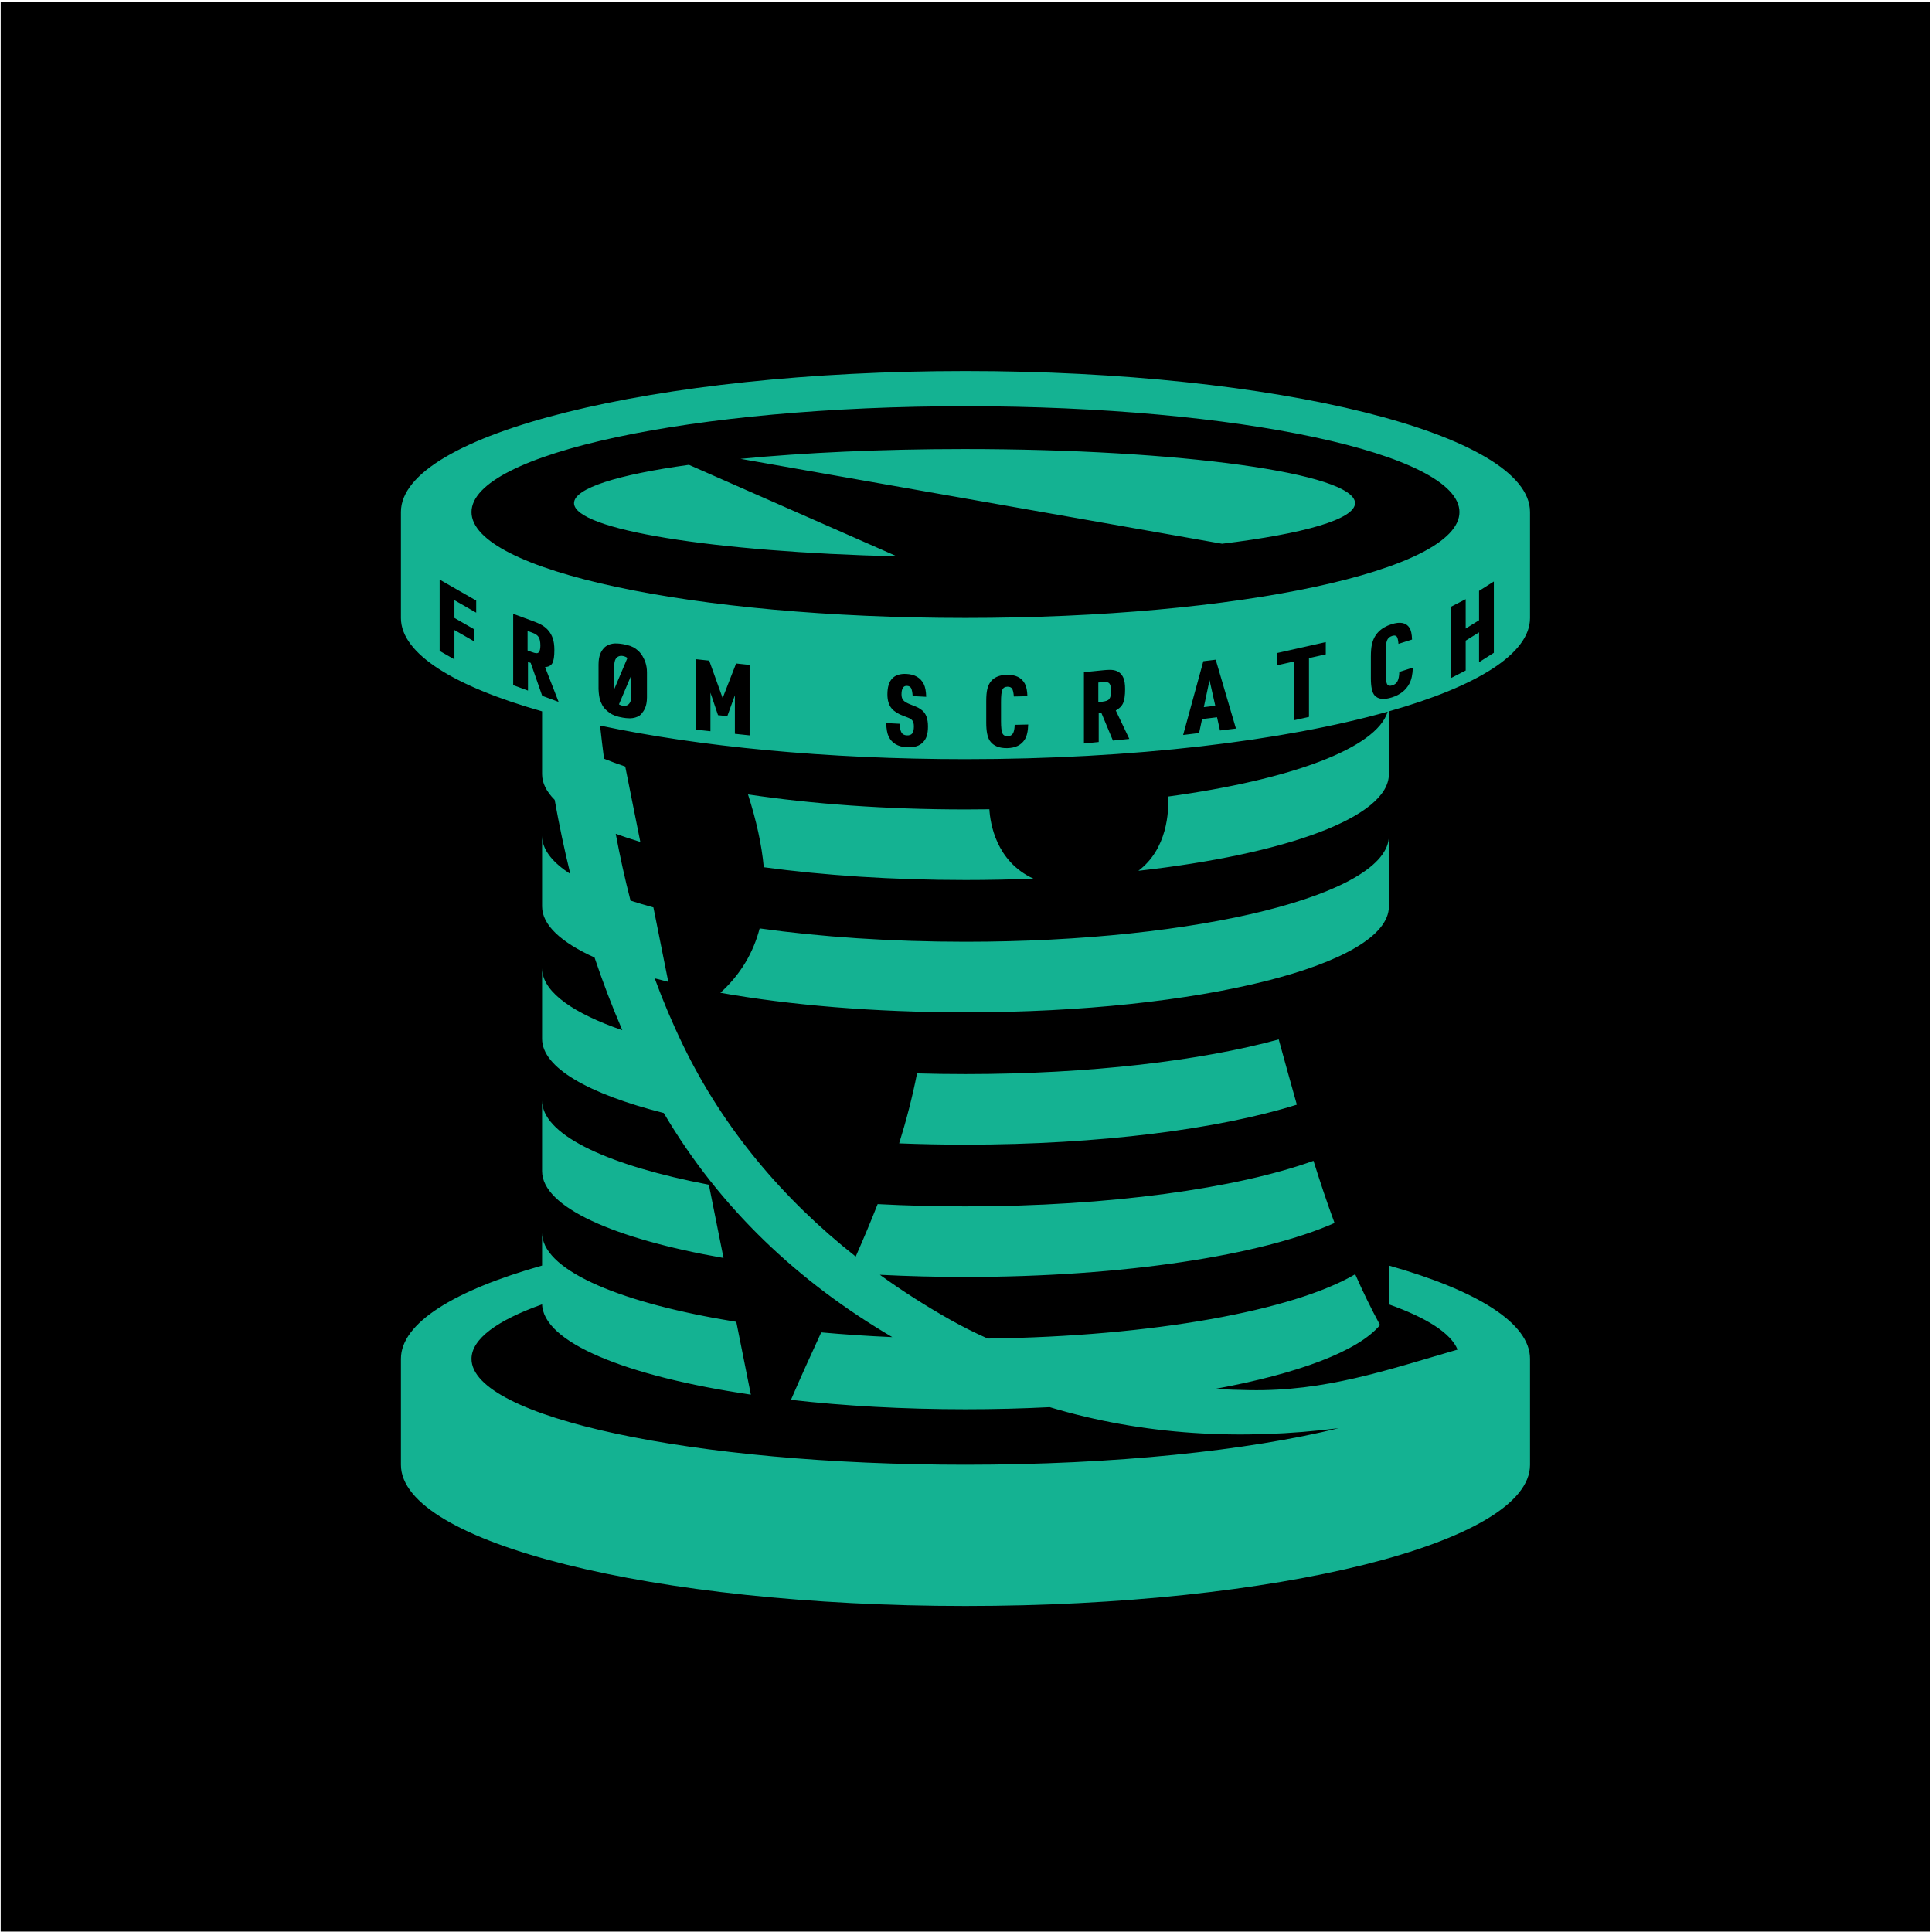 <?xml version="1.0" encoding="UTF-8" standalone="no"?><!DOCTYPE svg PUBLIC "-//W3C//DTD SVG 1.1//EN" "http://www.w3.org/Graphics/SVG/1.1/DTD/svg11.dtd"><svg width="100%" height="100%" viewBox="0 0 801 801" version="1.1" xmlns="http://www.w3.org/2000/svg" xmlns:xlink="http://www.w3.org/1999/xlink" xml:space="preserve" xmlns:serif="http://www.serif.com/" style="fill-rule:evenodd;clip-rule:evenodd;stroke-linejoin:round;stroke-miterlimit:2;"><rect id="c-padding-bg-b" x="0.284" y="0.831" width="800" height="800"/><path d="M224.741,294.918c-36.411,-10.315 -58.514,-23.861 -58.514,-38.687l0,-43.972c0,-32.295 104.877,-58.427 234.057,-58.428c129.18,0.001 234.057,26.133 234.057,58.428l0,43.972c0,14.826 -22.103,28.372 -58.514,38.688l0,26.044c0,17.84 -42.671,33.208 -103.867,40.067c12.032,-9.033 12.653,-24.564 12.368,-30.793c50.796,-6.945 86.388,-19.985 90.992,-35.175c-42.889,12.072 -105.435,19.684 -175.036,19.684c-57.761,0 -110.662,-5.242 -151.502,-13.926c0.509,4.609 1.054,9.186 1.641,13.734c2.741,1.121 5.677,2.208 8.797,3.26l6.249,31.245c-3.604,-1.08 -7.004,-2.203 -10.187,-3.366c1.745,9.334 3.762,18.56 6.128,27.7c3.007,0.971 6.173,1.91 9.488,2.814l6.172,30.859c-1.924,-0.474 -3.806,-0.959 -5.641,-1.456c3.438,9.346 7.351,18.624 11.826,27.857c16.671,34.396 41.326,63.674 71.519,87.495c3.167,-7.2 6.224,-14.429 9.097,-21.746c11.749,0.62 23.929,0.947 36.413,0.947c59.755,0 112.578,-7.481 144.288,-18.897c2.702,8.647 5.583,17.269 8.725,25.78c-30.118,13.351 -87.384,22.374 -153.013,22.374c-12.158,0 -24.029,-0.31 -35.493,-0.899c9.245,6.671 18.949,12.865 29.048,18.573c5.066,2.864 10.295,5.481 15.654,7.866c68.553,-0.887 126.755,-11.626 152.369,-26.656c3.164,7.175 6.578,14.21 10.296,21.048c-8.993,10.819 -33.939,20.184 -68.402,26.485c4.818,0.267 9.614,0.436 14.372,0.515c31.296,0.519 56.131,-8.085 86.176,-16.816c-2.77,-6.814 -12.822,-13.185 -28.477,-18.752l0,-16.089c36.411,10.296 58.514,23.823 58.514,38.649l0,43.973c0,32.295 -104.878,58.514 -234.057,58.514c-129.18,0 -234.057,-26.219 -234.057,-58.514l0,-43.973c0,-14.826 22.103,-28.353 58.514,-38.649l0,-13.561l0.057,1.132c1.544,15.005 33.233,28.142 80.465,35.766l6.038,30.189c-51.784,-7.634 -86.559,-21.724 -86.56,-37.83l0,0.393c-18.571,6.604 -29.257,14.339 -29.257,22.604c0,24.221 91.768,43.886 204.8,43.886c61.811,0 117.263,-5.881 154.827,-15.171c-40.342,5.122 -80.977,3.004 -119.913,-8.696c-11.285,0.571 -22.961,0.87 -34.914,0.87c-25.791,0 -50.291,-1.393 -72.359,-3.896c4.085,-9.496 8.319,-18.783 12.549,-27.979c9.471,0.86 19.32,1.521 29.468,1.963c-38.799,-22.786 -71.359,-53.204 -94.739,-92.909c-31.2,-7.923 -50.462,-18.793 -50.462,-30.779l0,-29.257l0.057,1.132c0.943,9.16 13.12,17.624 33.209,24.562c-4.259,-9.874 -8.088,-19.935 -11.517,-30.133c-13.86,-6.276 -21.749,-13.49 -21.749,-21.161l0,-29.257l0.057,1.132c0.53,5.15 4.612,10.08 11.654,14.643c-2.505,-10.179 -4.66,-20.434 -6.492,-30.72c-3.409,-3.412 -5.219,-6.981 -5.219,-10.655l0,-26.045Zm75.225,226.625c-45.462,-7.934 -75.225,-21.109 -75.225,-36.009l0,-29.257l0.057,1.132c1.416,13.766 28.207,25.96 69.094,33.767l6.074,30.367Zm230.191,-90.609c2.451,8.888 4.922,17.94 7.51,27.051c-32.173,10.1 -81.776,16.578 -137.383,16.578c-9.353,0 -18.536,-0.183 -27.495,-0.536c2.927,-9.396 5.445,-19.028 7.413,-29.006c6.59,0.188 13.291,0.285 20.082,0.285c51.446,0 97.753,-5.545 129.873,-14.372Zm-215.204,-46.018c25.267,3.524 54.368,5.533 85.331,5.533c96.885,0 175.543,-19.665 175.543,-43.886l0,29.257c0,24.221 -78.658,43.886 -175.543,43.886c-37.855,0 -72.927,-3.002 -101.611,-8.105c8.328,-7.577 13.616,-16.505 16.28,-26.685Zm-4.833,-55.557c26.36,3.957 57.207,6.232 90.164,6.232c3.323,0 6.625,-0.023 9.904,-0.069c0.347,5.777 2.739,21.602 18.252,28.764c-9.168,0.37 -18.573,0.563 -28.156,0.563c-30.268,0 -58.757,-1.92 -83.625,-5.298c-0.847,-9.364 -3.092,-19.444 -6.539,-30.192Zm110.561,-28.847l5.602,-0.125c-0.067,2.779 -0.553,4.866 -1.456,6.262c-1.443,2.27 -3.843,3.443 -7.2,3.519c-3.358,0.075 -5.758,-0.916 -7.2,-2.973c-1.025,-1.46 -1.537,-3.997 -1.537,-7.611l0,-8.879c0,-2.09 0.141,-3.738 0.424,-4.944c0.904,-3.89 3.621,-5.886 8.151,-5.988c3.573,-0.08 6.047,1.138 7.423,3.656c0.647,1.172 1.004,2.91 1.072,5.214l-5.623,0.126c-0.121,-1.615 -0.367,-2.702 -0.738,-3.259c-0.371,-0.558 -1.015,-0.827 -1.932,-0.807c-1.051,0.024 -1.756,0.461 -2.113,1.312c-0.358,0.851 -0.536,2.523 -0.536,5.018l0,7.969c0,2.494 0.189,4.162 0.566,5.003c0.378,0.841 1.119,1.249 2.225,1.224c0.984,-0.022 1.699,-0.399 2.144,-1.13c0.445,-0.732 0.687,-1.927 0.728,-3.587Zm-53.253,-0.726l5.602,0.29c0.04,1.688 0.28,2.897 0.718,3.627c0.438,0.731 1.163,1.122 2.174,1.175c1.065,0.055 1.827,-0.205 2.286,-0.782c0.458,-0.576 0.687,-1.559 0.687,-2.947c0,-1.187 -0.256,-2.05 -0.768,-2.589c-0.297,-0.312 -0.6,-0.546 -0.91,-0.704c-0.311,-0.158 -1.221,-0.518 -2.731,-1.082c-2.157,-0.799 -3.755,-1.812 -4.793,-3.039c-1.187,-1.397 -1.78,-3.349 -1.78,-5.857c0,-5.919 2.636,-8.742 7.908,-8.469c3.452,0.179 5.838,1.577 7.16,4.194c0.62,1.218 0.957,2.982 1.011,5.29l-5.602,-0.29c-0.122,-1.638 -0.341,-2.745 -0.658,-3.321c-0.317,-0.576 -0.886,-0.885 -1.709,-0.927c-1.51,-0.079 -2.265,1.109 -2.265,3.563c0,1.052 0.266,1.871 0.799,2.458c0.533,0.588 1.527,1.162 2.983,1.722c1.483,0.563 2.525,0.998 3.125,1.305c0.6,0.308 1.176,0.698 1.729,1.172c1.564,1.321 2.346,3.526 2.346,6.614c0,1.523 -0.158,2.803 -0.475,3.838c-0.317,1.035 -0.833,1.925 -1.547,2.67c-1.456,1.57 -3.695,2.276 -6.715,2.12c-3.694,-0.191 -6.216,-1.67 -7.564,-4.437c-0.607,-1.245 -0.944,-3.11 -1.011,-5.594Zm92.56,-22.069c-0.712,0.004 -1.547,0.054 -2.507,0.151l-8.09,0.814l0,29.57l6.128,-0.617l0,-11.893l1.133,-0.114l4.763,11.413l6.796,-0.684l-5.613,-11.793c1.483,-0.796 2.498,-1.822 3.044,-3.077c0.546,-1.255 0.819,-3.177 0.819,-5.766c0,-2.009 -0.229,-3.557 -0.688,-4.643c-0.768,-1.824 -2.137,-2.906 -4.105,-3.248c-0.436,-0.076 -0.975,-0.113 -1.615,-0.113l-0.065,0Zm-171.546,24.795l0,-29.217l5.595,0.595l5.565,15.52l5.585,-14.335l5.595,0.595l0,29.217l-6.104,-0.649l0,-15.987l-3.137,8.661l-3.857,-0.41l-3.138,-9.328l0,15.987l-6.104,-0.649Zm216.13,-5.143l-6.199,0.754l-1.234,5.793l-6.614,0.804l8.369,-30.587l5.137,-0.625l8.388,28.549l-6.614,0.805l-1.233,-5.493Zm31.922,1.244l0,-24.368l-6.965,1.563l0,-5.076l20.131,-4.516l0,5.075l-6.965,1.563l0,24.368l-6.201,1.391Zm-288.344,-12.859l0,-10.274c0,-3.75 1.116,-5.566 2.276,-6.843c0.881,-0.97 2.25,-1.582 3.625,-1.785c1.066,-0.16 2.448,-0.1 4.147,0.182c2.373,0.394 4.203,1.034 5.44,1.995c1.023,0.795 1.874,1.51 2.691,2.905c0.935,1.597 1.894,3.653 1.895,6.877l0,10.274c-0.02,3.922 -1.196,5.525 -2.275,6.843c-0.823,1.023 -2.25,1.582 -3.626,1.785c-1.065,0.16 -2.44,0.101 -4.125,-0.179c-2.387,-0.396 -4.207,-1.062 -5.461,-1.998c-1.295,-0.957 -2.379,-1.906 -3.016,-3.167c-0.726,-1.437 -1.4,-2.707 -1.571,-6.615Zm255.699,6.849l-2.387,-10.611l-2.366,11.189l4.753,-0.578Zm-242.082,-12.759l-5.154,12.188c0.472,0.281 1.02,0.473 1.585,0.567c1.361,0.226 2.368,-0.274 2.937,-1.272c0.359,-0.629 0.699,-1.522 0.632,-3.819l0,-7.664Zm193.59,11.242l1.72,-0.173c1.4,-0.179 2.358,-0.507 2.796,-1.09c0.538,-0.719 0.789,-1.792 0.789,-3.194c0,-1.578 -0.226,-2.647 -0.678,-3.209c-0.452,-0.561 -1.285,-0.781 -2.766,-0.631l-1.861,0.187l0,8.11Zm-236.463,-16.668l0,11.893l-6.128,-2.26l0,-29.57l8.09,2.984c1.861,0.687 3.256,1.329 4.187,1.929c1.968,1.265 3.337,2.99 4.105,5.175c0.459,1.301 0.688,2.957 0.688,4.966c0,2.589 -0.273,4.382 -0.819,5.381c-0.546,0.999 -1.561,1.548 -3.044,1.648l5.613,14.428l-6.796,-2.507l-4.763,-13.649l-1.133,-0.418Zm361.254,4.161l5.602,-1.783c-0.067,2.799 -0.552,5.03 -1.456,6.693c-1.443,2.697 -3.843,4.58 -7.2,5.648c-3.357,1.068 -5.757,0.787 -7.2,-0.844c-1.025,-1.157 -1.537,-3.542 -1.537,-7.156l0,-8.879c0,-2.09 0.141,-3.78 0.424,-5.07c0.904,-4.157 3.621,-6.956 8.151,-8.398c3.573,-1.137 6.047,-0.65 7.423,1.461c0.647,0.981 1.004,2.613 1.072,4.897l-5.623,1.789c-0.121,-1.579 -0.367,-2.593 -0.738,-3.041c-0.371,-0.449 -1.015,-0.527 -1.932,-0.235c-1.051,0.334 -1.756,0.98 -2.113,1.936c-0.357,0.957 -0.536,2.682 -0.536,5.177l0,7.968c0,2.495 0.189,4.107 0.566,4.836c0.378,0.729 1.119,0.918 2.225,0.566c0.984,-0.313 1.699,-0.901 2.144,-1.764c0.445,-0.863 0.688,-2.13 0.728,-3.801Zm-320.017,-5.798c-0.537,-0.416 -1.223,-0.694 -1.933,-0.812c-1.376,-0.228 -2.372,0.283 -2.959,1.269c-0.347,0.585 -0.609,1.456 -0.632,3.819l0,8.787l5.524,-13.063Zm341.409,8.359l0,-29.569l6.128,-3.155l0,12.175l5.547,-3.448l0,-12.176l6.129,-3.886l0,29.569l-6.129,3.887l0,-12.378l-5.547,3.448l0,12.378l-6.128,3.155Zm-419.264,-11.275l0,-29.57l15.154,8.697l0,5.016l-9.025,-5.18l0,7.362l8.145,4.675l0,5.016l-8.145,-4.675l0,12.176l-6.129,-3.517Zm36.456,-0.178l1.719,0.634c1.649,0.615 2.379,0.607 2.797,0.222c0.526,-0.48 0.788,-1.421 0.788,-2.824c0,-1.577 -0.225,-2.753 -0.677,-3.526c-0.452,-0.773 -1.263,-1.38 -2.766,-1.93l-1.861,-0.686l0,8.11Zm181.552,-101.271c113.032,0 204.8,19.665 204.8,43.886c0,24.221 -91.768,43.886 -204.8,43.886c-113.032,0 -204.8,-19.665 -204.8,-43.886c0,-24.221 91.768,-43.886 204.8,-43.886Zm-114.656,24.301l86.234,37.944c-76.017,-1.839 -133.873,-11.029 -133.873,-22.074c0,-6.198 18.218,-11.811 47.639,-15.87Zm21.385,-2.483c26.3,-2.556 58.332,-4.057 92.877,-4.057c89.355,0 161.901,10.042 161.901,22.41c0,6.708 -21.342,12.732 -55.133,16.84l-199.645,-35.193Z" style="fill:#14b292;"/></svg>